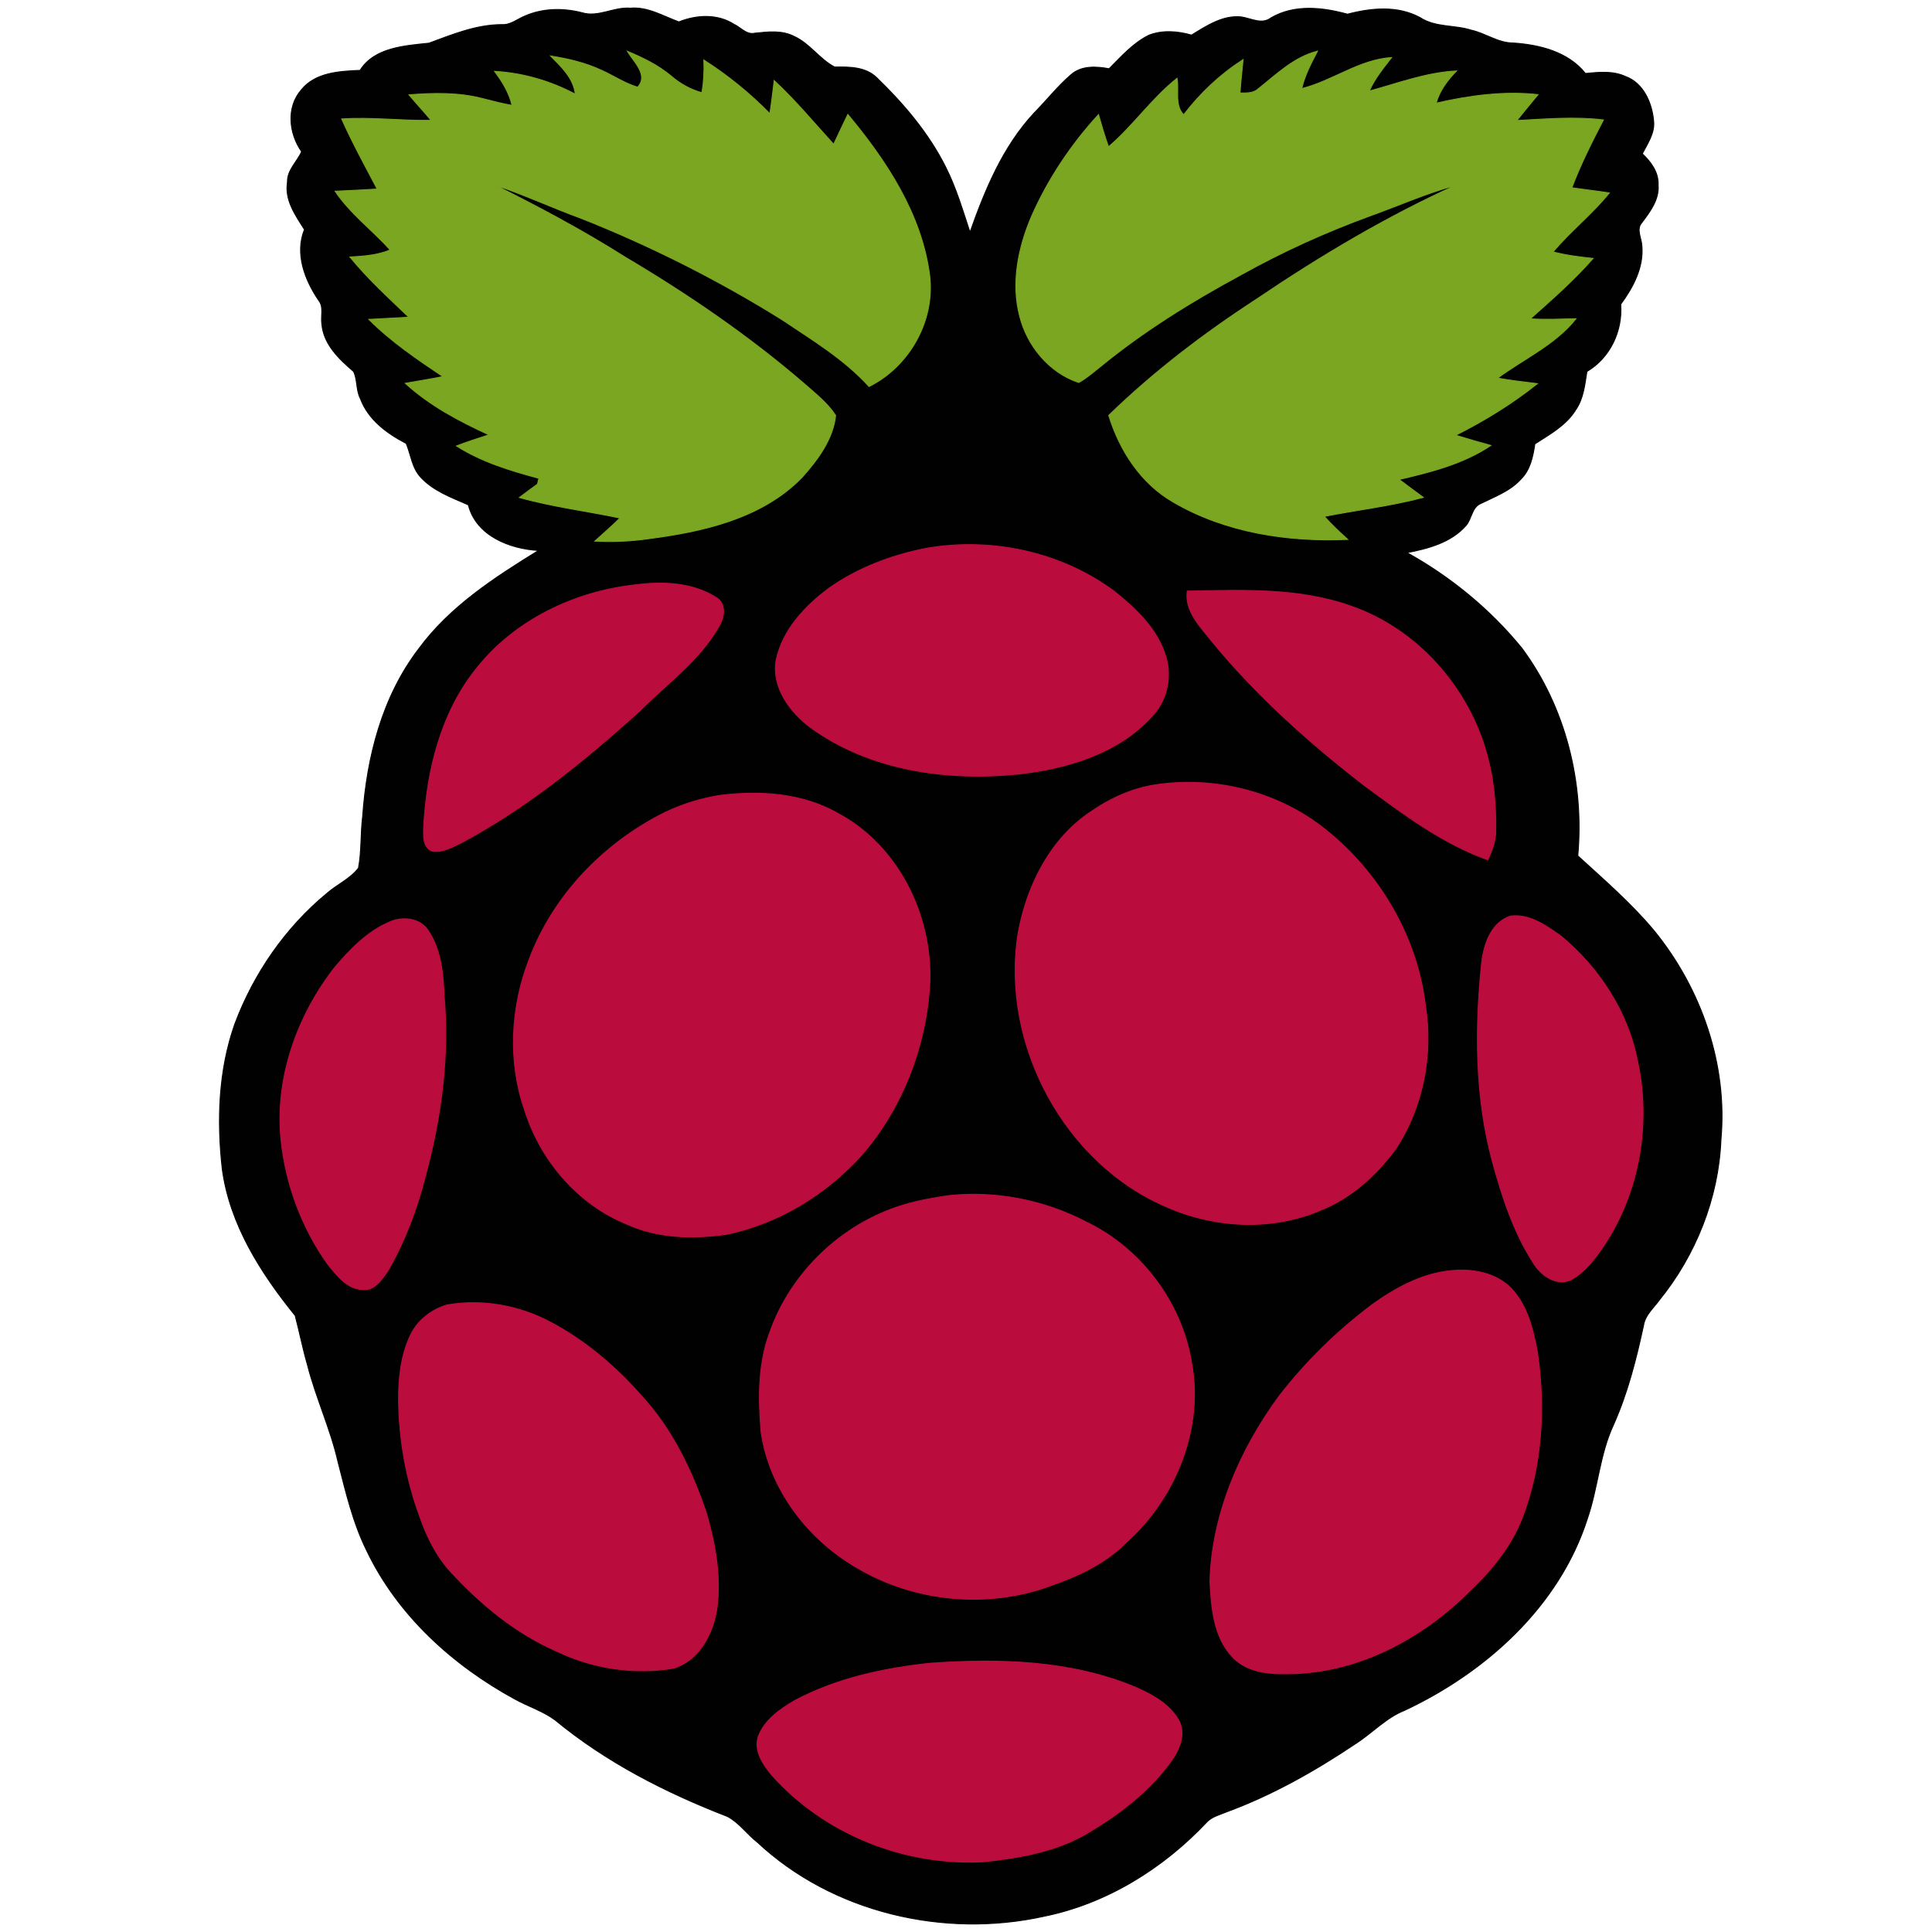<?xml version="1.0" encoding="utf-8"?>
<svg xmlns="http://www.w3.org/2000/svg" height="512pt" version="1.1" viewBox="0 0 512 512" width="512pt">
<path d="M 0.00 0.00 L 512.00 0.00 L 512.00 512.00 L 0.00 512.00 L 0.00 0.00 Z" fill="transparent" opacity="1.00" stroke="transparent" stroke-width="0.25"/>
<path d="M 336.87 4.71 C 343.04 1.12 350.51 1.94 357.09 3.76 C 363.40 2.11 370.37 1.42 376.34 4.67 C 380.41 7.34 385.47 6.56 389.95 8.01 C 393.71 8.84 396.99 11.38 400.93 11.39 C 407.95 11.85 415.57 13.71 420.15 19.47 C 423.67 19.14 427.39 18.73 430.71 20.25 C 435.52 21.97 437.79 27.25 438.22 32.00 C 438.61 35.24 436.61 38.01 435.23 40.75 C 437.52 42.92 439.56 45.64 439.42 48.97 C 439.76 52.88 437.27 56.11 435.06 59.05 C 433.55 60.78 435.02 63.12 435.11 65.10 C 435.65 70.80 432.79 76.16 429.51 80.62 C 430.04 87.67 426.72 94.81 420.55 98.44 C 419.99 101.91 419.66 105.59 417.60 108.57 C 415.08 112.71 410.70 115.09 406.75 117.64 C 406.26 120.98 405.54 124.54 403.03 126.99 C 400.17 130.16 396.08 131.61 392.37 133.46 C 389.99 134.48 390.05 137.59 388.42 139.36 C 384.46 143.79 378.47 145.39 372.85 146.46 C 384.43 152.89 394.88 161.46 403.27 171.73 C 414.90 187.35 419.88 207.50 418.13 226.81 C 425.09 233.18 432.28 239.37 438.34 246.64 C 450.87 261.99 457.87 282.13 456.07 302.00 C 455.44 317.52 449.41 332.63 439.64 344.65 C 438.12 346.73 435.94 348.57 435.55 351.27 C 433.61 360.23 431.35 369.17 427.60 377.57 C 423.91 385.48 423.48 394.34 420.65 402.53 C 413.20 425.69 393.78 443.14 372.23 453.26 C 367.25 455.23 363.61 459.32 359.15 462.15 C 348.47 469.31 337.17 475.70 325.07 480.16 C 323.28 480.92 321.26 481.38 319.86 482.81 C 308.31 495.11 293.25 504.49 276.59 507.85 C 250.18 513.67 220.72 506.88 200.76 488.25 C 197.99 486.10 195.92 483.04 192.79 481.38 C 176.50 475.08 160.66 467.01 147.14 455.84 C 143.93 453.45 140.05 452.25 136.57 450.34 C 120.05 441.37 105.36 428.06 97.18 410.92 C 93.48 403.46 91.62 395.30 89.55 387.29 C 87.54 378.55 83.69 370.38 81.48 361.70 C 80.23 357.39 79.37 352.97 78.23 348.64 C 69.10 337.36 60.90 324.51 58.91 309.85 C 57.46 297.01 57.89 283.71 62.21 271.43 C 67.22 258.02 75.64 245.83 86.69 236.71 C 89.37 234.39 92.82 232.89 95.00 230.05 C 95.85 225.53 95.54 220.88 96.11 216.33 C 97.21 200.66 101.27 184.63 110.96 171.97 C 119.20 160.74 131.06 153.08 142.73 145.88 C 135.07 145.45 126.19 141.99 124.11 133.79 C 119.68 131.85 114.87 130.11 111.51 126.48 C 109.18 124.01 108.90 120.50 107.65 117.51 C 102.56 114.87 97.58 111.22 95.51 105.64 C 94.34 103.39 94.77 100.67 93.70 98.44 C 89.86 95.15 85.75 91.25 85.30 85.91 C 84.95 83.79 85.91 81.36 84.43 79.55 C 80.77 74.20 78.10 67.17 80.69 60.82 C 78.30 57.06 75.42 53.03 76.18 48.32 C 76.07 45.07 78.73 42.91 79.93 40.18 C 76.58 35.40 75.81 28.48 79.84 23.84 C 83.56 19.19 89.95 18.89 95.42 18.64 C 99.24 12.57 107.26 12.13 113.69 11.44 C 119.92 9.14 126.23 6.53 132.98 6.52 C 135.27 6.67 137.06 5.09 139.06 4.27 C 143.81 2.16 149.26 2.09 154.23 3.37 C 158.55 4.69 162.66 1.80 167.01 2.17 C 171.69 1.74 175.71 4.29 179.92 5.80 C 184.55 3.94 190.12 3.63 194.47 6.42 C 196.30 7.25 197.82 9.31 200.04 8.80 C 203.50 8.43 207.23 7.98 210.45 9.65 C 214.61 11.54 217.19 15.69 221.19 17.77 C 225.05 17.71 229.35 17.69 232.33 20.58 C 239.52 27.54 246.13 35.31 250.63 44.32 C 253.40 49.81 255.13 55.74 257.06 61.56 C 261.06 50.27 265.74 38.91 274.01 30.00 C 277.32 26.65 280.24 22.90 283.81 19.82 C 286.59 17.35 290.51 17.58 293.92 18.22 C 297.15 14.99 300.25 11.44 304.40 9.37 C 308.01 7.91 312.09 8.25 315.76 9.30 C 319.76 6.86 324.06 3.96 328.98 4.49 C 331.60 4.88 334.42 6.62 336.87 4.71 Z" fill="#010101" opacity="1.00" stroke="#010101" stroke-width="0.25"/>
<path d="M 166.27 13.60 C 170.38 15.30 174.43 17.28 177.87 20.16 C 180.23 22.20 182.99 23.74 186.02 24.57 C 186.50 21.71 186.67 18.81 186.53 15.91 C 192.89 19.98 198.74 24.73 204.02 30.13 C 204.48 27.21 204.81 24.28 205.17 21.36 C 210.83 26.60 215.73 32.56 220.93 38.24 C 222.18 35.61 223.40 32.96 224.68 30.33 C 234.94 42.64 244.26 56.74 246.37 72.97 C 247.84 84.93 241.04 97.08 230.31 102.43 C 223.74 95.18 215.29 90.11 207.24 84.71 C 190.39 74.20 172.57 65.22 154.11 57.89 C 146.35 55.07 138.85 51.54 131.00 48.96 C 142.84 54.88 154.54 61.10 165.74 68.19 C 182.43 78.08 198.52 89.09 213.23 101.77 C 216.14 104.35 219.30 106.80 221.45 110.09 C 220.78 116.44 216.67 121.89 212.53 126.53 C 201.94 137.39 186.40 140.88 171.89 142.76 C 167.18 143.44 162.40 143.65 157.65 143.40 C 159.89 141.38 162.18 139.41 164.31 137.28 C 155.43 135.41 146.40 134.31 137.65 131.84 C 139.22 130.63 140.84 129.48 142.44 128.31 C 142.53 127.92 142.72 127.14 142.81 126.75 C 135.25 124.73 127.64 122.42 120.99 118.18 C 123.82 117.09 126.71 116.17 129.60 115.23 C 121.68 111.62 113.89 107.48 107.42 101.58 C 110.74 100.98 114.09 100.48 117.40 99.80 C 110.52 95.20 103.63 90.52 97.76 84.64 C 101.29 84.42 104.82 84.30 108.35 84.06 C 102.98 78.91 97.46 73.88 92.74 68.11 C 96.36 67.90 100.03 67.66 103.41 66.23 C 98.65 60.94 92.82 56.64 88.82 50.68 C 92.54 50.50 96.26 50.34 99.97 50.10 C 96.74 43.96 93.39 37.87 90.56 31.53 C 98.47 30.99 106.35 32.04 114.26 31.90 C 112.35 29.60 110.32 27.41 108.39 25.13 C 114.86 24.61 121.50 24.47 127.84 26.11 C 130.44 26.78 133.05 27.46 135.70 27.93 C 134.92 24.57 133.11 21.63 131.07 18.91 C 138.58 19.34 145.84 21.44 152.47 24.96 C 151.97 20.68 148.78 17.73 145.94 14.84 C 150.54 15.56 155.13 16.64 159.37 18.61 C 162.59 20.07 165.58 22.08 168.98 23.11 C 171.95 19.90 167.92 16.38 166.27 13.60 Z" fill="#7aa621" opacity="1.00" stroke="#7aa621" stroke-width="0.25"/>
<path d="M 333.48 23.52 C 338.32 19.66 342.94 15.12 349.14 13.56 C 347.49 16.75 345.77 19.94 344.97 23.48 C 353.17 21.44 360.13 15.82 368.78 15.24 C 366.60 18.06 364.30 20.84 362.86 24.14 C 370.50 22.06 377.98 19.21 385.98 18.80 C 383.61 21.25 381.51 24.00 380.59 27.34 C 389.44 25.32 398.50 24.08 407.59 25.07 C 405.72 27.36 403.81 29.61 401.99 31.94 C 409.63 31.54 417.29 30.86 424.92 31.78 C 421.87 37.64 418.88 43.56 416.55 49.75 C 419.85 50.25 423.17 50.61 426.48 51.12 C 421.95 56.75 416.20 61.22 411.58 66.76 C 415.05 67.66 418.61 68.11 422.18 68.48 C 417.08 74.28 411.29 79.37 405.54 84.49 C 409.57 84.76 413.60 84.55 417.64 84.47 C 412.12 91.39 403.86 95.06 396.88 100.20 C 400.37 100.84 403.90 101.23 407.42 101.67 C 400.71 107.00 393.41 111.51 385.75 115.34 C 388.84 116.30 391.96 117.19 395.08 118.05 C 387.80 122.93 379.21 125.11 370.78 127.06 C 372.89 128.69 375.06 130.23 377.20 131.82 C 368.57 134.10 359.70 135.13 350.96 136.85 C 352.87 139.03 355.01 141.00 357.16 142.95 C 341.33 143.66 324.81 141.16 310.97 133.08 C 302.36 128.16 296.69 119.39 293.83 110.08 C 305.82 98.43 319.18 88.28 333.18 79.17 C 349.98 67.83 367.46 57.40 385.95 49.04 C 378.14 51.14 370.75 54.45 363.15 57.18 C 351.32 61.49 339.82 66.71 328.82 72.85 C 315.68 79.95 302.92 87.86 291.36 97.36 C 289.59 98.77 287.86 100.26 285.89 101.37 C 278.07 98.80 272.21 91.68 270.23 83.81 C 267.91 74.99 269.84 65.61 273.35 57.38 C 277.71 47.47 283.81 38.35 291.11 30.37 C 291.94 33.24 292.76 36.10 293.77 38.91 C 300.31 33.34 305.18 26.10 311.93 20.75 C 312.51 23.90 311.21 27.94 313.69 30.41 C 318.08 24.68 323.34 19.71 329.43 15.80 C 329.14 18.75 328.82 21.70 328.61 24.65 C 330.29 24.64 332.16 24.77 333.48 23.52 Z" fill="#7aa621" opacity="1.00" stroke="#7aa621" stroke-width="0.25"/>
<path d="M 245.36 145.33 C 262.60 142.29 281.19 146.21 295.30 156.72 C 301.09 161.34 306.89 166.83 309.01 174.17 C 310.63 179.70 309.15 185.94 305.09 190.05 C 296.11 199.79 282.68 203.70 269.89 205.14 C 251.02 207.04 230.73 204.24 215.01 192.95 C 209.47 188.89 204.49 182.30 205.66 175.06 C 207.31 166.97 213.30 160.63 219.72 155.85 C 227.33 150.49 236.26 147.12 245.36 145.33 Z" fill="#ba0c3d" opacity="1.00" stroke="#ba0c3d" stroke-width="0.25"/>
<path d="M 168.36 154.99 C 175.51 154.05 183.45 154.34 189.70 158.29 C 192.43 159.80 192.07 163.35 190.70 165.68 C 185.61 174.94 176.77 181.11 169.48 188.48 C 154.93 201.55 139.65 214.07 122.32 223.31 C 119.90 224.47 117.34 226.00 114.54 225.57 C 111.90 224.49 112.25 221.35 112.28 219.02 C 113.10 204.23 116.78 188.99 126.21 177.22 C 136.38 164.32 152.20 156.77 168.36 154.99 Z" fill="#ba0c3d" opacity="1.00" stroke="#ba0c3d" stroke-width="0.25"/>
<path d="M 314.63 156.64 C 329.24 156.39 344.29 155.67 358.29 160.73 C 375.77 166.87 389.34 182.39 394.11 200.17 C 395.90 206.63 396.49 213.37 396.38 220.06 C 396.45 222.81 395.40 225.39 394.31 227.86 C 382.22 223.57 371.90 215.75 361.67 208.24 C 346.93 196.85 332.95 184.34 321.10 169.91 C 318.08 166.04 313.91 162.00 314.63 156.64 Z" fill="#ba0c3d" opacity="1.00" stroke="#ba0c3d" stroke-width="0.25"/>
<path d="M 307.44 207.81 C 322.88 205.83 339.08 210.07 351.26 219.84 C 365.47 231.18 375.45 248.02 377.70 266.14 C 379.88 279.40 377.18 293.58 369.67 304.78 C 364.62 311.47 358.19 317.40 350.33 320.56 C 337.58 326.17 322.58 325.55 309.87 320.14 C 282.16 308.72 265.12 276.78 269.80 247.41 C 272.07 234.63 278.49 221.84 289.71 214.71 C 295.00 211.12 301.05 208.57 307.44 207.81 Z" fill="#ba0c3d" opacity="1.00" stroke="#ba0c3d" stroke-width="0.25"/>
<path d="M 190.44 210.83 C 201.23 209.43 212.70 210.13 222.31 215.70 C 238.62 224.54 247.63 243.80 246.33 261.99 C 245.15 277.91 239.06 293.56 228.68 305.73 C 219.23 316.37 206.41 324.29 192.41 327.13 C 183.72 328.33 174.50 328.19 166.38 324.51 C 153.24 319.31 143.22 307.55 139.04 294.19 C 134.54 281.34 135.31 266.89 140.22 254.27 C 146.58 237.24 160.08 223.33 176.26 215.29 C 180.74 213.15 185.54 211.66 190.44 210.83 Z" fill="#ba0c3d" opacity="1.00" stroke="#ba0c3d" stroke-width="0.25"/>
<path d="M 400.23 242.78 C 405.27 242.06 409.86 245.34 413.76 248.14 C 423.82 256.48 431.41 268.16 433.94 281.06 C 437.59 297.68 434.52 315.89 425.06 330.11 C 422.68 333.59 420.04 337.17 416.25 339.21 C 412.30 340.88 408.31 337.94 406.32 334.66 C 401.04 326.43 397.99 316.99 395.44 307.61 C 390.88 290.57 390.83 272.67 392.64 255.23 C 393.20 250.31 395.07 244.55 400.23 242.78 Z" fill="#ba0c3d" opacity="1.00" stroke="#ba0c3d" stroke-width="0.25"/>
<path d="M 103.37 244.28 C 106.73 242.81 111.33 243.29 113.46 246.57 C 116.89 251.64 117.47 257.99 117.70 263.95 C 119.11 279.99 116.93 296.18 112.74 311.67 C 110.52 320.42 107.30 328.98 102.78 336.81 C 101.18 339.10 99.21 342.17 96.00 341.74 C 91.94 341.58 89.26 337.97 86.90 335.10 C 79.96 325.41 75.69 313.82 74.46 301.97 C 72.84 285.72 78.69 269.32 88.57 256.54 C 92.71 251.64 97.35 246.79 103.37 244.28 Z" fill="#ba0c3d" opacity="1.00" stroke="#ba0c3d" stroke-width="0.25"/>
<path d="M 251.31 316.86 C 263.85 315.50 276.78 318.04 287.94 323.89 C 302.43 330.88 313.13 345.14 315.76 361.00 C 319.04 378.46 311.65 396.89 298.62 408.62 C 293.03 414.33 285.63 417.74 278.18 420.31 C 261.67 426.33 242.54 424.51 227.39 415.63 C 214.21 408.13 203.94 394.77 201.71 379.59 C 200.94 370.74 200.85 361.53 204.00 353.09 C 209.63 337.12 223.21 324.19 239.43 319.33 C 243.31 318.17 247.31 317.45 251.31 316.86 Z" fill="#ba0c3d" opacity="1.00" stroke="#ba0c3d" stroke-width="0.25"/>
<path d="M 384.48 336.74 C 390.12 336.14 396.45 337.25 400.54 341.47 C 404.85 346.09 406.38 352.49 407.46 358.53 C 409.59 373.17 408.71 388.48 403.36 402.37 C 400.53 409.59 395.63 415.76 390.06 421.06 C 377.67 433.70 360.99 442.87 343.05 443.53 C 337.42 443.76 330.93 443.56 326.73 439.25 C 321.58 433.89 321.00 425.99 320.64 418.96 C 321.20 401.18 328.57 384.15 339.00 369.96 C 346.08 360.82 354.41 352.67 363.64 345.74 C 369.82 341.31 376.79 337.49 384.48 336.74 Z" fill="#ba0c3d" opacity="1.00" stroke="#ba0c3d" stroke-width="0.25"/>
<path d="M 118.48 345.82 C 127.72 344.20 137.41 345.94 145.70 350.29 C 155.01 355.18 163.15 362.10 170.06 369.99 C 178.13 378.73 183.37 389.67 187.16 400.85 C 189.55 408.96 191.08 417.54 190.03 426.00 C 189.09 432.71 185.41 440.02 178.49 442.10 C 167.99 443.84 157.01 442.18 147.42 437.54 C 136.62 432.83 127.38 425.16 119.45 416.55 C 115.58 412.34 113.03 407.12 111.19 401.75 C 107.57 391.92 105.75 381.47 105.62 371.00 C 105.59 365.16 106.25 359.15 108.78 353.82 C 110.64 349.90 114.36 347.03 118.48 345.82 Z" fill="#ba0c3d" opacity="1.00" stroke="#ba0c3d" stroke-width="0.25"/>
<path d="M 246.44 440.78 C 264.72 439.48 283.74 439.96 300.89 447.13 C 305.23 449.02 309.78 451.48 312.26 455.68 C 314.39 459.23 312.68 463.47 310.50 466.54 C 304.69 474.72 296.52 480.88 287.96 485.94 C 279.78 490.70 270.28 492.34 260.99 493.36 C 240.03 494.63 218.57 486.18 204.55 470.44 C 202.23 467.65 199.69 463.98 200.96 460.19 C 202.60 455.77 206.74 452.93 210.65 450.64 C 221.69 444.78 234.10 442.10 246.44 440.78 Z" fill="#ba0c3d" opacity="1.00" stroke="#ba0c3d" stroke-width="0.25"/>
</svg>